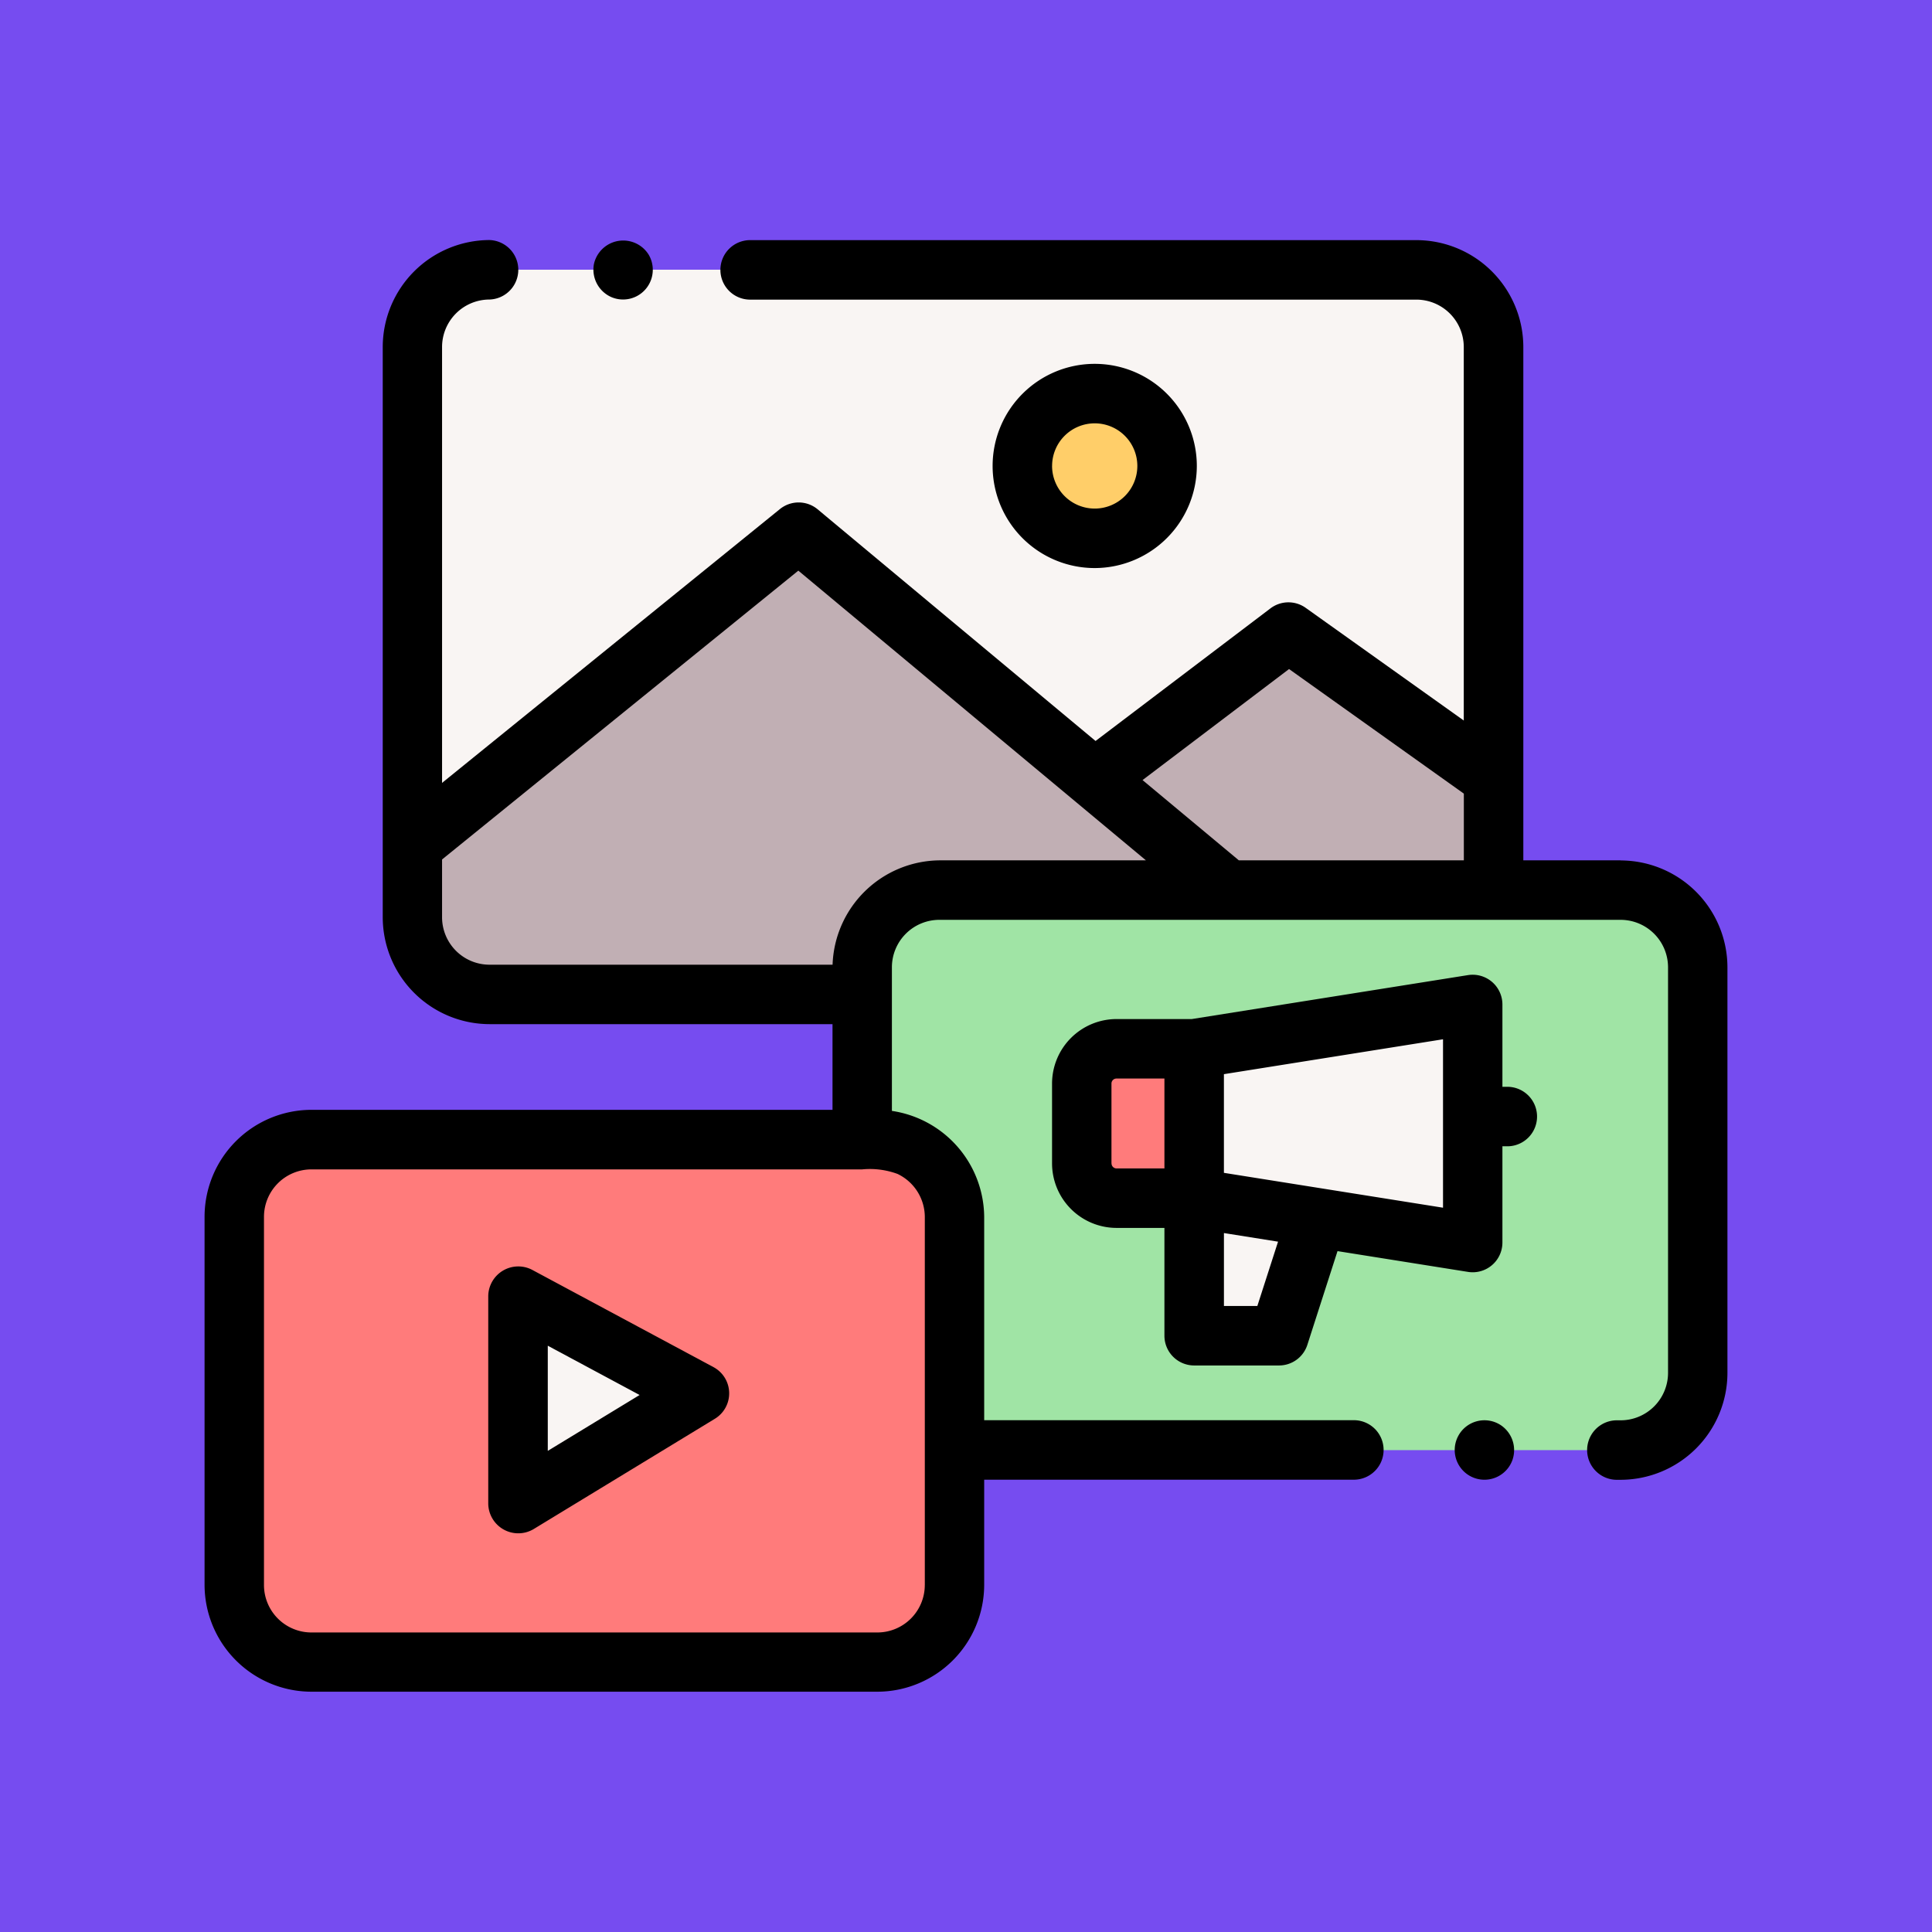 <svg xmlns="http://www.w3.org/2000/svg" xmlns:xlink="http://www.w3.org/1999/xlink" width="85" height="85" viewBox="0 0 85 85">
  <defs>
    <clipPath id="clip-path">
      <rect id="Rectángulo_35702" data-name="Rectángulo 35702" width="67" height="67" transform="translate(189 4865)" fill="#ffd41c"/>
    </clipPath>
  </defs>
  <g id="Grupo_99211" data-name="Grupo 99211" transform="translate(-1125 -7725)">
    <rect id="Rectángulo_34163" data-name="Rectángulo 34163" width="85" height="85" transform="translate(1125 7725)" fill="#764cf0"/>
    <g id="Enmascarar_grupo_386" data-name="Enmascarar grupo 386" transform="translate(945 2869)" clip-path="url(#clip-path)">
      <g id="contenido_1_" data-name="contenido (1)" transform="translate(189 4865)">
        <path id="Trazado_125638" data-name="Trazado 125638" d="M29.6,64.131H4.7a3.4,3.4,0,0,1-3.395-3.395v-16.2A3.4,3.4,0,0,1,4.7,41.14H29.6A3.4,3.4,0,0,1,33,44.535v16.2a3.4,3.4,0,0,1-3.4,3.395Z" fill="#ff7b7b"/>
        <path id="Trazado_125639" data-name="Trazado 125639" d="M62.1,54.8H62.3a3.4,3.4,0,0,0,3.4-3.4V33.556a3.4,3.4,0,0,0-3.4-3.4H32.33a3.4,3.4,0,0,0-3.394,3.4V41.14H29.6A3.4,3.4,0,0,1,33,44.534V54.8H62.1Z" fill="#a0e4a5"/>
        <path id="Trazado_125640" data-name="Trazado 125640" d="M12.526,2.869a3.4,3.4,0,0,0-3.386,3.4V31.358a3.4,3.4,0,0,0,3.4,3.394h16.4v-1.2a3.4,3.4,0,0,1,3.394-3.4H56.711V6.265a3.4,3.4,0,0,0-3.394-3.4H12.526Z" fill="#f9f5f3"/>
        <path id="Trazado_125641" data-name="Trazado 125641" d="M43.539,37.142v6.573L55.8,45.667V35.19Z" fill="#f9f5f3"/>
        <path id="Trazado_125642" data-name="Trazado 125642" d="M43.539,43.715H40.123a1.529,1.529,0,0,1-1.529-1.529V38.671a1.529,1.529,0,0,1,1.529-1.529h3.416v6.573Z" fill="#ff7b7b"/>
        <path id="Trazado_125643" data-name="Trazado 125643" d="M43.539,43.715v6.052h3.733l1.67-5.191Z" fill="#f9f5f3"/>
        <path id="Trazado_125644" data-name="Trazado 125644" d="M13.789,48.018v9.142L21.772,52.3Z" fill="#f9f5f3"/>
        <path id="Trazado_125645" data-name="Trazado 125645" d="M45.031,30.161H32.33a3.4,3.4,0,0,0-3.394,3.4v1.2h-16.4a3.4,3.4,0,0,1-3.4-3.394V28.189L26.134,14.412Z" fill="#c1afb4"/>
        <path id="Trazado_125646" data-name="Trazado 125646" d="M39.165,25.271l8.524-6.461,9.023,6.431v4.919H45.031Z" fill="#c1afb4"/>
        <circle id="Elipse_5891" data-name="Elipse 5891" cx="3.184" cy="3.184" r="3.184" transform="translate(35.979 8.314)" fill="#ffce69"/>
        <path id="Trazado_125647" data-name="Trazado 125647" d="M62.3,28.852H58.02V6.265a4.709,4.709,0,0,0-4.7-4.7H24.04a1.309,1.309,0,1,0,0,2.617H53.317A2.089,2.089,0,0,1,55.4,6.265V22.7l-6.955-4.957a1.309,1.309,0,0,0-1.55.023L39.2,23.6,26.972,13.407A1.309,1.309,0,0,0,25.31,13.4L10.449,25.444V6.265A2.09,2.09,0,0,1,12.53,4.178a1.309,1.309,0,0,0,0-2.617h0a4.712,4.712,0,0,0-4.691,4.7V31.358a4.709,4.709,0,0,0,4.7,4.7H27.627v3.77H4.7a4.709,4.709,0,0,0-4.7,4.7v16.2a4.709,4.709,0,0,0,4.7,4.7H29.6a4.709,4.709,0,0,0,4.7-4.7V56.1H50.6a1.309,1.309,0,0,0,0-2.617H34.3V44.534a4.754,4.754,0,0,0-4.06-4.659V33.556a2.089,2.089,0,0,1,2.086-2.087H62.3a2.089,2.089,0,0,1,2.087,2.087V51.4A2.089,2.089,0,0,1,62.3,53.488H62.1a1.309,1.309,0,0,0,0,2.617H62.3A4.709,4.709,0,0,0,67,51.4V33.556a4.709,4.709,0,0,0-4.7-4.7ZM31.687,60.736A2.089,2.089,0,0,1,29.6,62.822H4.7a2.089,2.089,0,0,1-2.086-2.086v-16.2A2.089,2.089,0,0,1,4.7,42.448H28.932a3.523,3.523,0,0,1,1.556.2,2.106,2.106,0,0,1,1.2,1.888v16.2Zm.643-31.884a4.754,4.754,0,0,0-4.7,4.591H12.536a2.089,2.089,0,0,1-2.087-2.086V28.813L26.123,16.106,41.417,28.852H32.33Zm13.175,0L41.267,25.32l6.446-4.885,7.69,5.481v2.936Z"/>
        <path id="Trazado_125648" data-name="Trazado 125648" d="M17.913,4.078A1.308,1.308,0,0,0,19.536,2.2a1.319,1.319,0,0,0-2.405.416A1.321,1.321,0,0,0,17.913,4.078Z"/>
        <path id="Trazado_125649" data-name="Trazado 125649" d="M43.539,51.075h3.733a1.308,1.308,0,0,0,1.246-.908l1.327-4.123,5.746.915A1.308,1.308,0,0,0,57.1,45.667V41.432h.251a1.309,1.309,0,0,0,0-2.617H57.1V35.19A1.309,1.309,0,0,0,55.59,33.9L43.435,35.834H40.123a2.841,2.841,0,0,0-2.837,2.837v3.515a2.841,2.841,0,0,0,2.837,2.837H42.23v4.743a1.309,1.309,0,0,0,1.309,1.309Zm2.779-2.617h-1.47V45.249l.258.041,2.123.338Zm8.169-4.324L44.847,42.6V38.259l9.64-1.535ZM39.9,42.186V38.671a.22.22,0,0,1,.22-.22H42.23v3.955H40.123a.22.22,0,0,1-.22-.22Z"/>
        <path id="Trazado_125650" data-name="Trazado 125650" d="M57.04,53.709a1.308,1.308,0,1,0,.5,1.528,1.321,1.321,0,0,0-.5-1.528Z"/>
        <path id="Trazado_125651" data-name="Trazado 125651" d="M22.391,51.148l-7.983-4.283a1.321,1.321,0,0,0-1.927,1.153v9.142a1.321,1.321,0,0,0,1.989,1.118l7.983-4.859a1.309,1.309,0,0,0-.062-2.271ZM15.1,54.832V50.206l4.04,2.168Z"/>
        <path id="Trazado_125652" data-name="Trazado 125652" d="M43.655,11.5a4.492,4.492,0,1,0-4.492,4.492A4.5,4.5,0,0,0,43.655,11.5Zm-6.367,0a1.875,1.875,0,1,1,1.875,1.875A1.877,1.877,0,0,1,37.287,11.5Z"/>
      </g>
    </g>
  </g>
</svg>
